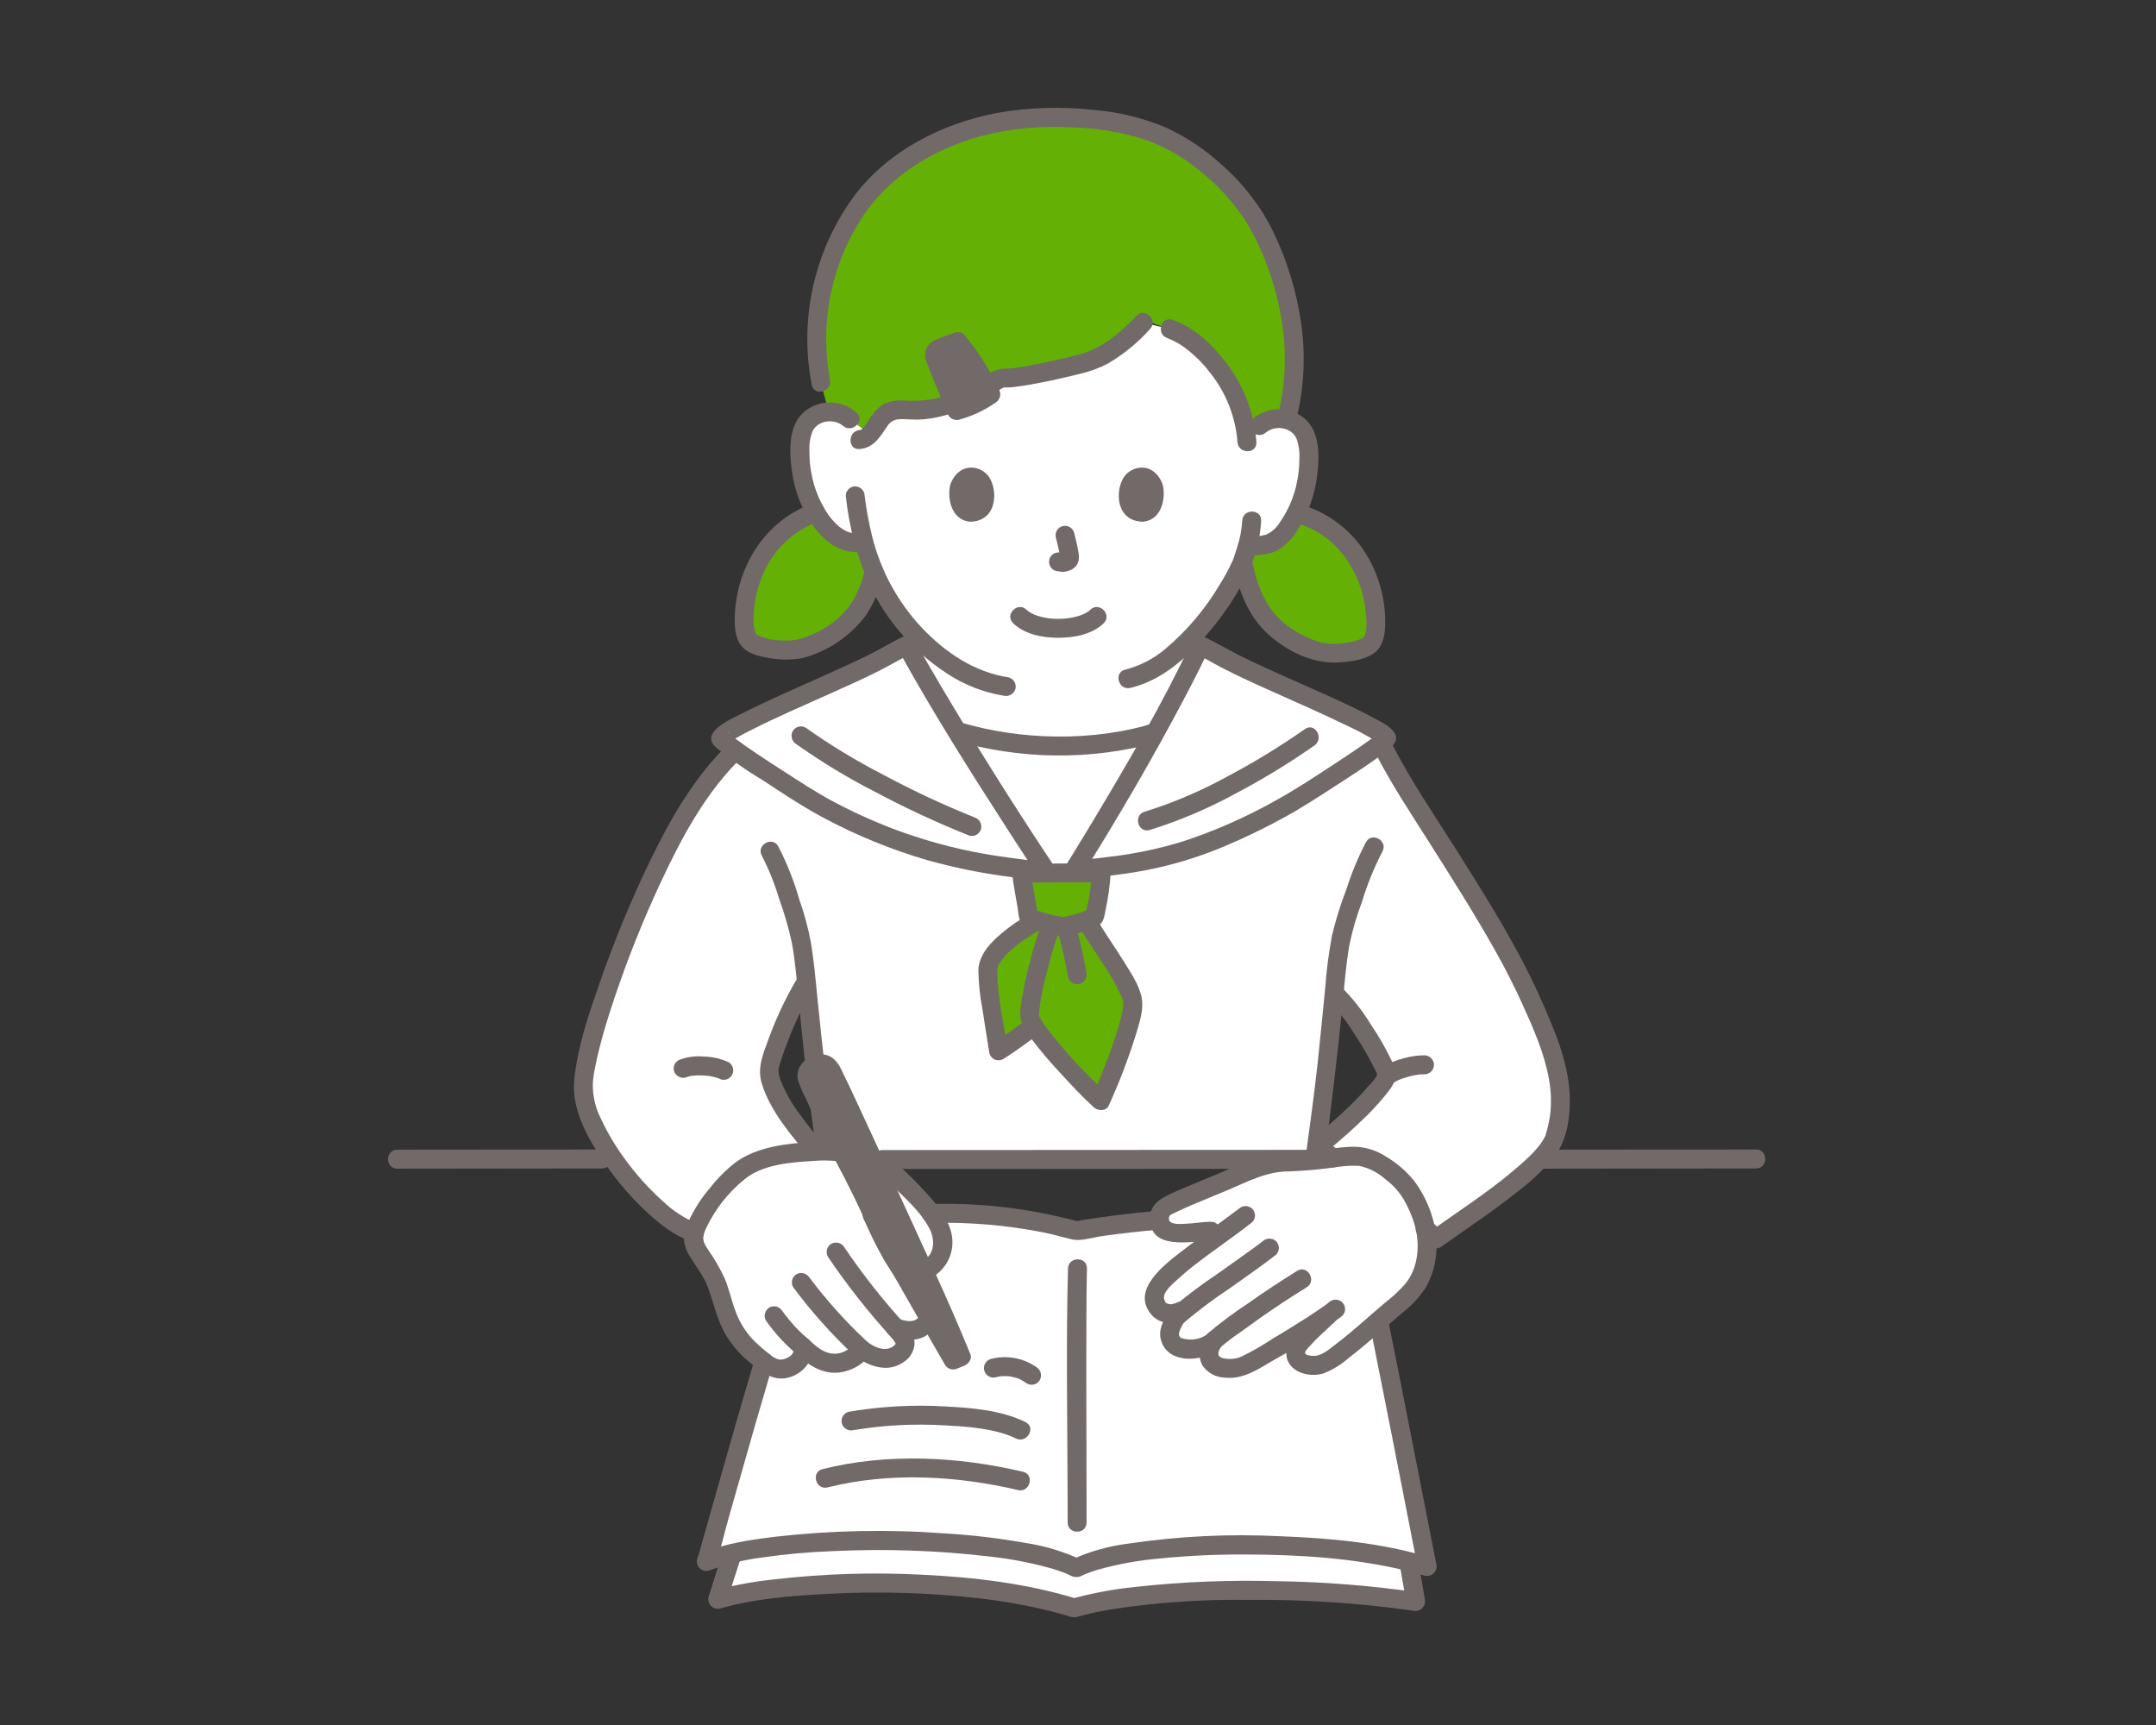 <svg width="100" height="80" viewBox="0 0 100 80" fill="none" xmlns="http://www.w3.org/2000/svg">
<rect x="0" y="0" width="100" height="80" fill="#333333" stroke="none"/>
<mask id="mask0_1621_25593" style="mask-type:alpha" maskUnits="userSpaceOnUse" x="0" y="0" width="100" height="80">
<rect width="100" height="80" fill="#D9D9D9"/>
</mask>
<g mask="url(#mask0_1621_25593)">
<path d="M31.283 38.678C32.346 36.736 33.696 34.803 35.623 33.62L44.396 33.917C47.383 34.798 50.557 34.825 53.558 33.994L64.159 34.68C65.427 37.173 69.268 42.543 70.869 46.083C71.884 48.328 72.852 50.418 72.107 52.767C71.679 54.115 67.621 56.727 66.597 57.461C65.524 56.287 62.648 54.395 61.136 53.158C62.114 52.361 63.323 51.333 64.221 50.129C64.273 50.057 64.305 49.972 64.314 49.883C64.323 49.793 64.307 49.703 64.269 49.622C63.795 48.578 62.673 46.786 61.916 46.095L61.88 46.061C61.726 47.605 61.554 49.52 61.31 51.294C61.184 52.211 61.075 53.085 60.981 53.767C60.803 53.767 60.696 53.767 60.696 53.767C56.503 53.767 42.525 53.776 38.527 53.776C38.527 53.776 38.462 53.776 38.35 53.776C38.256 53.093 38.147 52.215 38.021 51.294C37.748 49.308 37.565 47.144 37.397 45.522C37.32 45.654 37.276 45.728 37.276 45.728C36.613 46.876 36.086 48.099 35.708 49.37C35.367 50.446 37.425 52.84 38.024 53.55C36.865 53.434 35.697 53.654 34.66 54.185C34.045 54.481 32.231 56.682 32.222 57.167C30.253 56.545 27.095 52.591 27.053 50.494C27.016 48.606 29.184 42.586 31.164 38.896C31.203 38.824 31.243 38.751 31.283 38.678Z" fill="white"/>
<path d="M47.511 38.857C46.554 37.382 45.429 35.601 44.398 33.917C47.386 34.799 50.56 34.825 53.562 33.992C52.275 36.309 50.822 38.748 49.801 40.375L48.557 40.448C48.245 39.983 47.891 39.444 47.511 38.857Z" fill="white"/>
<path d="M35.705 62.218C34.358 66.68 32.868 72.139 32.76 72.419C33.153 72.263 33.557 72.139 33.97 72.048L33.946 72.109C33.784 72.598 33.475 73.576 33.289 74.172C36.319 73.299 44.462 72.908 49.825 74.57C53.287 73.543 60.894 73.543 65.662 74.275C65.601 73.881 65.457 73.094 65.379 72.639L65.349 72.421C65.646 72.493 65.929 72.57 66.196 72.652C65.82 70.769 63.27 57.591 62.958 56.613C60.706 56.302 54.923 56.193 49.914 57.078C48.401 56.649 46.846 56.391 45.277 56.306C43.131 56.191 39.776 56.387 37.63 56.621C37.25 57.281 36.502 59.575 35.705 62.218Z" fill="white"/>
<path d="M46.401 17.562C46.464 17.527 46.536 17.513 46.607 17.522C46.993 17.632 50.133 16.901 50.513 16.771C51.51 16.431 52.299 15.72 53.022 14.963L54.263 15.257C55.526 15.669 57.572 17.695 57.821 20.276L58.397 19.755C58.551 19.621 58.732 19.522 58.927 19.465C59.122 19.408 59.328 19.393 59.529 19.423C59.727 19.451 59.915 19.523 60.081 19.634C60.248 19.744 60.387 19.891 60.489 20.063C60.607 20.3 60.675 20.559 60.687 20.824C60.773 21.861 60.573 22.901 60.11 23.831C59.891 24.302 59.574 24.719 59.18 25.055C58.851 25.319 58.256 25.299 57.843 25.373C57.763 25.653 57.681 25.885 57.638 26.017C57.108 27.196 56.401 28.287 55.543 29.252L55.672 29.934C55.141 31.074 54.385 32.508 53.561 33.991C50.56 34.824 47.386 34.798 44.398 33.916C43.481 32.417 42.638 30.994 42.056 29.935C42.056 29.935 42.178 29.663 42.336 29.305C42.201 29.159 42.068 29.007 41.937 28.85C41.048 27.755 40.408 26.478 40.062 25.11L39.956 25.137C39.392 25.278 38.947 24.993 38.633 24.742C38.239 24.406 37.923 23.988 37.704 23.519C37.241 22.588 37.041 21.549 37.127 20.512C37.139 20.247 37.206 19.988 37.324 19.751C37.426 19.579 37.566 19.432 37.732 19.322C37.898 19.211 38.087 19.139 38.285 19.111C38.486 19.081 38.691 19.096 38.886 19.153C39.081 19.21 39.262 19.309 39.416 19.442L40.429 20.056C40.682 19.739 40.871 19.286 41.239 19.103C41.522 19.003 41.825 18.975 42.122 19.023C44.28 19.129 45.794 17.822 46.401 17.562Z" fill="white"/>
<path d="M38.333 37.5C37.269 36.93 33.325 34.362 33.418 34.227C33.747 33.745 37.184 32.299 39.583 31.199C40.9 30.596 41.824 30.043 42.057 29.935C43.552 32.66 46.77 37.776 48.558 40.448C46.459 40.144 42.973 39.986 38.333 37.5Z" fill="white"/>
<path d="M59.397 37.5C60.455 36.921 64.404 34.362 64.312 34.227C63.983 33.745 60.546 32.299 58.146 31.199C56.83 30.596 55.905 30.043 55.672 29.935C54.311 32.855 51.475 37.706 49.801 40.375C52.607 40.02 54.851 39.986 59.397 37.5Z" fill="white"/>
<path d="M37.634 53.405C39.121 53.324 40.539 53.48 41.682 54.648C42.356 55.337 43.638 56.435 43.733 57.533C43.77 57.969 43.487 58.645 43.007 58.855L41.684 61.746C42.022 62.12 42.054 62.395 41.86 62.623C41.743 62.764 41.59 62.872 41.417 62.934C41.245 62.997 41.059 63.012 40.878 62.979C40.513 62.934 40.17 62.776 39.899 62.526C40.011 62.817 39.205 63.162 38.999 63.196C38.237 63.323 37.732 62.952 37.224 62.456C37.39 63.147 36.343 63.848 35.618 63.297C34.876 62.732 34.346 62.283 33.948 61.515C33.562 60.77 33.426 59.975 33.2 59.431C32.846 58.517 32.038 57.88 32.173 57.313C32.395 56.26 33.534 54.994 34.176 54.418C35.004 53.675 36.569 53.462 37.635 53.404" fill="white"/>
<path d="M40.334 56.752C40.779 57.566 41.921 58.928 42.366 59.742C42.491 59.97 42.884 60.639 42.903 60.898C42.923 61.184 42.461 61.903 41.562 61.595C41.918 61.998 42.086 62.363 41.862 62.622C41.745 62.764 41.592 62.871 41.42 62.934C41.247 62.997 41.061 63.012 40.881 62.978C40.515 62.934 40.173 62.776 39.901 62.526C39.932 62.883 39.382 63.069 39.177 63.103C38.415 63.23 37.8 62.907 37.228 62.456C36.799 63.255 36.346 63.848 35.622 63.296C34.88 62.731 34.349 62.282 33.951 61.515" fill="white"/>
<path d="M63.439 61.689C63.624 61.529 63.803 61.372 63.966 61.224C64.807 60.463 65.736 59.939 66.037 58.829C66.281 58.009 66.241 57.13 65.924 56.336C65.751 55.857 65.358 55.078 65.022 54.772C64.578 54.367 63.908 53.804 63.251 53.663C62.532 53.489 60.748 53.932 59.967 53.892C58.848 53.833 58.061 54.23 57.01 54.69C56.033 55.117 55.059 55.464 54.084 55.953C54.001 56.007 53.931 56.078 53.879 56.162C53.827 56.246 53.794 56.341 53.783 56.439C53.773 56.537 53.784 56.637 53.816 56.73C53.848 56.824 53.901 56.909 53.97 56.98C54.433 57.395 55.482 57.102 56.164 57.102L56.696 57.166C55.84 57.792 54.777 58.574 54.441 58.91C54.011 59.344 53.504 59.721 53.548 60.181C53.631 61.061 54.441 60.98 54.75 60.817L54.778 60.803L54.588 61.044C54.197 61.544 54.1 62.153 54.547 62.419C54.827 62.539 55.133 62.583 55.435 62.549C55.737 62.514 56.025 62.401 56.271 62.221C55.967 62.63 56.006 63.109 56.362 63.314C56.744 63.487 57.177 63.51 57.575 63.38C58.008 63.201 58.422 62.98 58.812 62.72C59.196 62.503 60.845 61.517 61.669 60.924L61.577 61.012C61.13 61.435 60.446 62.029 60.194 62.429C60.141 62.503 60.107 62.59 60.097 62.681C60.087 62.771 60.101 62.863 60.137 62.947C60.173 63.031 60.23 63.104 60.303 63.159C60.376 63.214 60.462 63.249 60.552 63.26C60.853 63.358 61.179 63.333 61.462 63.191C61.87 62.99 62.708 62.321 63.439 61.689Z" fill="white"/>
<path d="M34.859 26.776C35.099 26.083 35.491 25.453 36.006 24.931C36.521 24.41 37.146 24.012 37.836 23.765C38.038 24.138 38.309 24.47 38.634 24.742C38.968 25.009 39.447 25.314 40.061 25.106C40.19 25.591 40.352 26.068 40.545 26.532C40.502 26.689 40.456 26.849 40.412 27.009C39.976 28.593 38.718 29.585 37.231 30.065C36.726 30.228 35.373 30.157 34.824 29.772C34.293 29.398 34.569 27.696 34.782 27.009C34.806 26.931 34.831 26.853 34.859 26.776Z" fill="#65B005"/>
<path d="M60.123 23.8C60.934 24.015 61.675 24.437 62.276 25.024C62.876 25.612 63.314 26.345 63.548 27.152C63.761 27.838 64.038 29.541 63.505 29.915C62.956 30.3 61.604 30.37 61.1 30.208C59.612 29.728 58.355 28.736 57.916 27.152C57.804 26.779 57.71 26.4 57.637 26.017C57.681 25.884 57.762 25.653 57.842 25.372C58.254 25.299 58.849 25.318 59.178 25.055C59.573 24.718 59.89 24.301 60.108 23.831" fill="#65B005"/>
<path d="M45.136 5.96C43.253 6.524 41.755 7.465 40.869 8.326C38.453 10.673 37.424 14.467 38.074 17.73C38.074 17.73 38.249 18.487 38.455 19.086C38.631 19.075 38.807 19.101 38.972 19.162C39.138 19.223 39.288 19.319 39.414 19.442L40.352 20.144C40.646 19.83 40.835 19.302 41.237 19.103C41.52 19.003 41.824 18.975 42.121 19.023C44.593 19.144 46.22 17.411 46.606 17.521C46.991 17.632 50.132 16.901 50.511 16.771C51.511 16.429 52.301 15.715 53.026 14.956L53.1 14.878L54.261 15.257C55.525 15.668 57.57 17.695 57.819 20.276C58.11 20.012 58.395 19.754 58.395 19.754C58.549 19.621 58.73 19.522 58.925 19.465C59.121 19.407 59.326 19.393 59.527 19.422C59.577 19.43 59.627 19.44 59.675 19.454C59.955 18.365 60.076 17.242 60.035 16.119C59.842 13.36 58.749 10.269 57 8.556C54.731 6.335 52.865 5.447 48.618 5.447C47.439 5.448 46.266 5.621 45.136 5.96Z" fill="#65B005"/>
<path d="M48.318 42.601C47.81 42.817 45.933 43.943 45.824 44.878C45.757 45.461 46.14 47.621 46.315 48.734C47.416 48.028 48.445 47.215 49.386 46.305" fill="#65B005"/>
<path d="M48.698 43.092C48.437 43.667 47.639 46.652 47.761 47.207C47.903 47.854 50.391 50.456 51.047 51.048C51.31 50.455 52.748 47.087 52.51 46.306C52.241 45.426 50.819 43.424 50.491 42.856" fill="#65B005"/>
<path d="M47.381 40.495C47.442 41.052 47.636 42.004 47.713 42.549C48.231 42.756 48.772 42.898 49.325 42.972C49.822 42.901 50.305 42.75 50.754 42.525C50.917 41.858 51.024 41.18 51.075 40.495C50.956 40.465 47.678 40.495 47.381 40.495Z" fill="#65B005"/>
<path d="M47.631 47.261C47.138 47.652 46.624 48.017 46.092 48.353L46.736 48.617C46.556 47.466 46.281 46.29 46.256 45.122C46.243 45.042 46.246 44.961 46.265 44.883C46.284 44.804 46.318 44.73 46.366 44.665C46.518 44.429 46.706 44.218 46.923 44.039C47.355 43.663 47.83 43.341 48.339 43.08C48.84 42.818 48.397 42.058 47.897 42.32C47.311 42.625 46.767 43.002 46.275 43.442C45.822 43.85 45.399 44.361 45.379 44.998C45.389 45.603 45.452 46.207 45.567 46.801C45.668 47.485 45.784 48.168 45.891 48.851C45.91 48.916 45.942 48.976 45.987 49.026C46.032 49.076 46.087 49.115 46.15 49.14C46.212 49.166 46.279 49.176 46.346 49.172C46.413 49.167 46.478 49.148 46.536 49.114C47.13 48.735 47.703 48.325 48.253 47.884C48.334 47.801 48.38 47.689 48.38 47.573C48.38 47.456 48.334 47.344 48.253 47.262C48.169 47.182 48.058 47.137 47.943 47.137C47.827 47.137 47.716 47.182 47.632 47.262L47.631 47.261Z" fill="#726A69"/>
<path d="M48.32 42.869C48.088 43.441 47.903 44.032 47.766 44.634C47.566 45.343 47.419 46.067 47.327 46.798C47.274 47.315 47.466 47.678 47.766 48.086C48.223 48.691 48.713 49.271 49.234 49.822C49.718 50.349 50.209 50.878 50.739 51.359C50.927 51.53 51.307 51.543 51.428 51.27C51.926 50.176 52.354 49.052 52.709 47.904C52.861 47.396 53.06 46.786 52.951 46.251C52.821 45.628 52.384 45.013 52.056 44.482C51.671 43.86 51.242 43.264 50.873 42.632C50.588 42.144 49.828 42.587 50.115 43.077C50.412 43.585 50.755 44.068 51.071 44.565C51.452 45.11 51.779 45.69 52.048 46.298C52.066 46.347 52.079 46.397 52.096 46.445C52.12 46.51 52.098 46.354 52.099 46.456C52.101 46.561 52.096 46.666 52.084 46.77C52.094 46.686 52.067 46.861 52.064 46.876C52.053 46.933 52.041 46.99 52.029 47.046C51.995 47.199 51.956 47.349 51.913 47.499C51.732 48.146 51.5 48.778 51.257 49.403C51.053 49.931 50.881 50.351 50.671 50.825L51.36 50.736C50.398 49.852 49.507 48.893 48.696 47.867C48.54 47.678 48.398 47.477 48.27 47.267C48.245 47.223 48.222 47.179 48.199 47.135C48.156 47.054 48.192 47.192 48.194 47.119C48.196 46.999 48.187 47.179 48.19 47.111C48.193 47.059 48.19 47.006 48.192 46.953C48.255 46.342 48.372 45.737 48.542 45.147C48.637 44.763 48.74 44.381 48.853 44.002C48.899 43.848 48.946 43.694 48.998 43.541C49.016 43.487 49.035 43.433 49.054 43.38C49.063 43.354 49.073 43.329 49.082 43.304C49.112 43.221 49.045 43.387 49.078 43.312C49.134 43.211 49.148 43.092 49.119 42.98C49.09 42.868 49.019 42.772 48.921 42.71C48.82 42.652 48.701 42.636 48.588 42.666C48.476 42.696 48.38 42.768 48.321 42.868L48.32 42.869Z" fill="#726A69"/>
<path d="M49.036 43.089C49.234 43.823 49.416 44.573 49.541 45.324C49.572 45.436 49.647 45.532 49.748 45.59C49.849 45.647 49.969 45.662 50.081 45.632C50.192 45.598 50.285 45.523 50.342 45.423C50.399 45.322 50.416 45.203 50.388 45.091C50.263 44.34 50.081 43.59 49.884 42.855C49.853 42.743 49.778 42.647 49.677 42.59C49.576 42.532 49.456 42.517 49.344 42.548C49.231 42.579 49.136 42.654 49.079 42.755C49.021 42.857 49.006 42.977 49.037 43.09L49.036 43.089Z" fill="#726A69"/>
<path d="M46.943 40.495C47.005 41.038 47.109 41.575 47.202 42.113C47.253 42.41 47.236 42.804 47.545 42.951C47.822 43.074 48.111 43.17 48.407 43.238C48.74 43.354 49.091 43.407 49.443 43.395C49.731 43.351 50.015 43.283 50.292 43.192C50.522 43.123 50.745 43.029 50.957 42.914C51.204 42.769 51.231 42.445 51.282 42.188C51.402 41.63 51.48 41.065 51.515 40.495C51.514 40.399 51.483 40.306 51.424 40.229C51.366 40.153 51.285 40.097 51.193 40.071C51.032 40.046 50.87 40.037 50.707 40.044C50.434 40.041 50.161 40.041 49.888 40.042C49.246 40.042 48.603 40.047 47.961 40.052C47.768 40.053 47.575 40.055 47.382 40.055C46.818 40.055 46.816 40.935 47.382 40.935C48.447 40.935 49.511 40.916 50.576 40.923C50.686 40.923 50.798 40.924 50.909 40.927C50.943 40.927 50.977 40.929 51.011 40.93C51.109 40.931 51.005 40.93 50.959 40.919L50.637 40.495C50.607 41.142 50.505 41.784 50.333 42.408L50.534 42.145C50.368 42.233 50.193 42.305 50.012 42.359C49.749 42.44 49.481 42.503 49.21 42.548H49.442C48.889 42.475 48.347 42.333 47.83 42.125L48.137 42.433C48.089 42.1 48.027 41.77 47.97 41.438C47.94 41.263 47.909 41.087 47.881 40.91C47.852 40.734 47.837 40.631 47.821 40.495C47.818 40.38 47.77 40.27 47.689 40.188C47.607 40.106 47.497 40.059 47.382 40.055C47.266 40.056 47.155 40.102 47.073 40.185C46.991 40.267 46.944 40.378 46.943 40.495Z" fill="#726A69"/>
<path d="M38.175 53.049C37.807 52.611 37.448 52.167 37.117 51.7C36.732 51.207 36.422 50.659 36.197 50.075C36.169 49.989 36.121 49.806 36.117 49.772C36.112 49.725 36.109 49.677 36.109 49.629C36.109 49.599 36.111 49.568 36.114 49.538C36.108 49.582 36.11 49.579 36.12 49.527C36.238 49.108 36.379 48.695 36.542 48.291C36.846 47.481 37.218 46.697 37.656 45.95C37.941 45.46 37.183 45.017 36.898 45.506C36.41 46.348 35.996 47.231 35.663 48.146C35.404 48.847 35.105 49.507 35.334 50.254C35.728 51.54 36.704 52.66 37.554 53.671C37.918 54.105 38.536 53.479 38.175 53.049Z" fill="#726A69"/>
<path d="M32.34 56.743C31.765 56.513 31.239 56.175 30.79 55.749C30.182 55.209 29.629 54.609 29.139 53.96C28.645 53.32 28.222 52.628 27.878 51.895C27.623 51.398 27.492 50.846 27.496 50.287C27.507 50.045 27.538 49.805 27.589 49.569C27.647 49.253 27.719 48.94 27.798 48.628C27.999 47.833 28.242 47.048 28.505 46.27C29.112 44.465 29.819 42.696 30.623 40.969C31.605 38.861 32.732 36.736 34.422 35.109C34.831 34.716 34.209 34.094 33.802 34.486C32.21 36.019 31.093 37.975 30.138 39.95C29.26 41.773 28.487 43.644 27.823 45.556C27.316 47.009 26.79 48.53 26.635 50.071C26.493 51.498 27.316 52.9 28.104 54.023C28.668 54.837 29.32 55.587 30.046 56.259C30.648 56.809 31.325 57.335 32.107 57.591C32.646 57.767 32.875 56.917 32.341 56.742L32.34 56.743Z" fill="#726A69"/>
<path d="M63.783 34.903C64.521 36.349 65.431 37.71 66.298 39.081C67.355 40.751 68.418 42.421 69.385 44.147C69.832 44.945 70.246 45.758 70.622 46.592C71.127 47.711 71.634 48.851 71.848 50.068C71.949 50.625 71.963 51.194 71.892 51.756C71.844 52.058 71.775 52.357 71.686 52.65C71.658 52.75 71.696 52.644 71.666 52.703C71.634 52.767 71.6 52.828 71.562 52.889C71.251 53.386 70.699 53.864 70.212 54.277C69 55.302 67.667 56.158 66.378 57.079L66.91 57.148C66.754 56.98 66.59 56.824 66.421 56.67C66.002 56.292 65.38 56.913 65.8 57.293C65.969 57.447 66.134 57.603 66.289 57.77C66.358 57.839 66.448 57.882 66.544 57.895C66.64 57.907 66.737 57.888 66.821 57.839C68.009 56.99 69.228 56.191 70.371 55.278C70.977 54.822 71.532 54.303 72.029 53.729C72.614 53.009 72.79 52.11 72.811 51.191C72.838 49.941 72.468 48.725 72.001 47.579C71.593 46.577 71.146 45.585 70.644 44.626C69.707 42.838 68.628 41.126 67.552 39.42C66.523 37.789 65.419 36.178 64.541 34.458C64.283 33.954 63.526 34.398 63.783 34.902L63.783 34.903Z" fill="#726A69"/>
<path d="M61.605 46.407C62.051 46.849 62.444 47.344 62.774 47.879C63.147 48.436 63.484 49.017 63.783 49.617C63.828 49.709 63.893 49.793 63.855 49.892C63.755 50.059 63.633 50.211 63.491 50.344C63.221 50.661 62.934 50.963 62.638 51.255C62.063 51.819 61.449 52.339 60.826 52.847C60.785 52.888 60.753 52.937 60.731 52.99C60.709 53.044 60.697 53.101 60.697 53.159C60.697 53.216 60.709 53.274 60.731 53.327C60.753 53.38 60.785 53.429 60.826 53.47C61.083 53.678 61.344 53.882 61.608 54.082C61.709 54.14 61.828 54.156 61.94 54.127C62.053 54.097 62.149 54.024 62.208 53.924C62.264 53.823 62.279 53.703 62.25 53.591C62.22 53.479 62.149 53.383 62.051 53.322C61.847 53.167 61.646 53.009 61.446 52.847V53.47C62.15 52.908 62.822 52.309 63.461 51.675C63.777 51.356 64.076 51.02 64.356 50.669C64.673 50.269 64.87 49.901 64.648 49.399C64.343 48.739 63.985 48.105 63.577 47.503C63.197 46.878 62.743 46.301 62.225 45.784C61.812 45.399 61.189 46.02 61.605 46.406L61.605 46.407Z" fill="#726A69"/>
<path d="M43.191 56.716C44.941 56.67 46.691 56.818 48.409 57.158C48.843 57.249 49.268 57.367 49.698 57.474C50.117 57.578 50.638 57.397 51.063 57.334C51.965 57.202 52.872 57.103 53.78 57.027C54.339 56.98 54.344 56.099 53.78 56.147C52.446 56.26 51.115 56.423 49.795 56.653H50.029C47.801 56.049 45.498 55.774 43.191 55.836C42.627 55.843 42.626 56.724 43.191 56.716V56.716Z" fill="#726A69"/>
<path d="M40.395 55.958H40.39L40.507 55.942C40.496 55.943 40.485 55.944 40.474 55.943C40.415 55.941 40.357 55.954 40.305 55.981C40.227 56.016 40.16 56.072 40.112 56.143C40.064 56.214 40.037 56.298 40.035 56.383L40.051 56.5C40.071 56.574 40.11 56.641 40.164 56.695L40.252 56.763C40.319 56.803 40.395 56.824 40.473 56.823H40.492H40.501H40.506L40.623 56.808H40.624H40.627C40.735 56.773 40.828 56.702 40.89 56.606C40.945 56.501 40.96 56.381 40.934 56.267L40.89 56.161C40.852 56.096 40.798 56.042 40.733 56.004L40.628 55.959C40.551 55.938 40.471 55.938 40.395 55.959V55.958Z" fill="#726A69"/>
<path d="M63.522 61.36C64.192 64.691 64.843 68.025 65.496 71.36C65.588 71.829 65.68 72.299 65.773 72.768L66.313 72.227C64.085 71.547 61.698 71.335 59.381 71.246C57.023 71.126 54.66 71.241 52.325 71.589C51.418 71.701 50.534 71.952 49.703 72.333H50.146C49.319 71.95 48.443 71.687 47.542 71.552C46.317 71.335 45.081 71.189 43.84 71.115C41.197 70.918 38.541 70.972 35.908 71.274C34.811 71.41 33.674 71.573 32.643 71.994L33.183 72.535C33.429 71.873 33.581 71.163 33.772 70.485C34.184 69.029 34.598 67.574 35.015 66.119C35.29 65.166 35.569 64.214 35.851 63.263C36.012 62.719 35.166 62.487 35.004 63.029C34.166 65.85 33.375 68.685 32.569 71.516C32.495 71.776 32.432 72.046 32.337 72.301C32.317 72.376 32.317 72.455 32.337 72.53C32.357 72.605 32.397 72.673 32.451 72.728C32.506 72.782 32.574 72.822 32.649 72.842C32.724 72.862 32.802 72.862 32.877 72.842C33.677 72.542 34.509 72.337 35.357 72.231C36.459 72.072 37.569 71.973 38.682 71.934C41.112 71.819 43.547 71.906 45.962 72.194C46.911 72.299 47.849 72.482 48.768 72.74C48.947 72.793 49.123 72.85 49.298 72.916C49.431 72.966 49.561 73.022 49.688 73.086C49.77 73.125 49.861 73.143 49.952 73.139C50.042 73.135 50.131 73.109 50.209 73.062L50.308 73.015C50.33 73.005 50.355 72.995 50.377 72.985C50.337 73.002 50.344 72.999 50.381 72.985C50.554 72.916 50.729 72.856 50.907 72.802C51.868 72.532 52.853 72.355 53.847 72.272C55.128 72.147 56.414 72.087 57.7 72.093C60.239 72.096 62.836 72.253 65.308 72.863C65.567 72.927 65.824 72.998 66.08 73.076C66.154 73.095 66.233 73.094 66.307 73.074C66.381 73.053 66.449 73.014 66.504 72.959C66.558 72.905 66.597 72.837 66.618 72.762C66.638 72.688 66.639 72.609 66.62 72.535C66.062 69.733 65.522 66.928 64.967 64.125C64.769 63.126 64.569 62.126 64.368 61.127C64.257 60.572 63.411 60.806 63.522 61.36L63.522 61.36Z" fill="#726A69"/>
<path d="M49.536 58.829C49.444 62.251 49.506 65.681 49.516 69.104C49.517 69.606 49.52 70.108 49.52 70.61C49.52 71.176 50.398 71.177 50.398 70.61C50.398 67.409 50.376 64.209 50.39 61.007C50.394 60.281 50.395 59.555 50.414 58.829C50.429 58.262 49.552 58.263 49.536 58.829V58.829Z" fill="#726A69"/>
<path d="M38.552 37.121C37.792 36.711 37.066 36.232 36.342 35.765C35.561 35.261 34.777 34.756 34.032 34.201L33.947 34.137C33.922 34.118 34.005 34.184 33.937 34.129C33.894 34.094 33.85 34.056 33.807 34.019C33.795 34.007 33.782 33.995 33.769 33.983C33.717 33.95 33.795 33.964 33.774 33.995C33.801 33.955 33.809 34.056 33.798 34.024C33.806 34.048 33.732 34.508 33.756 34.501C33.78 34.493 33.793 34.453 33.816 34.443C33.874 34.419 33.745 34.49 33.833 34.429C33.863 34.408 33.892 34.388 33.921 34.368C33.998 34.316 34.078 34.269 34.157 34.222C34.365 34.101 34.578 33.989 34.791 33.881C35.992 33.271 37.23 32.737 38.458 32.187C39.242 31.835 40.028 31.489 40.794 31.101C41.292 30.849 41.773 30.555 42.276 30.315L41.676 30.157C43.26 33.04 45.033 35.827 46.814 38.591C47.263 39.288 47.718 39.981 48.177 40.671L48.674 40.025C47.656 39.878 46.653 39.776 45.642 39.596C44.199 39.341 42.782 38.951 41.411 38.432C40.431 38.056 39.477 37.618 38.552 37.121C38.054 36.855 37.609 37.614 38.109 37.88C39.681 38.728 41.338 39.407 43.052 39.904C44.314 40.253 45.599 40.511 46.898 40.674C47.419 40.744 47.991 40.81 48.44 40.875C48.78 40.923 49.172 40.583 48.935 40.228C47.096 37.476 45.333 34.673 43.645 31.819C43.232 31.122 42.825 30.422 42.435 29.712C42.374 29.613 42.278 29.542 42.166 29.512C42.054 29.483 41.935 29.498 41.834 29.554C41.384 29.769 40.954 30.032 40.51 30.26C39.781 30.634 39.033 30.97 38.286 31.305C36.969 31.897 35.637 32.466 34.349 33.121C33.867 33.365 32.442 33.976 33.208 34.66C33.892 35.22 34.615 35.728 35.373 36.181C36.267 36.768 37.166 37.37 38.108 37.878C38.606 38.148 39.05 37.389 38.552 37.121Z" fill="#726A69"/>
<path d="M59.618 37.88C60.43 37.434 61.208 36.921 61.985 36.418C62.794 35.894 63.617 35.374 64.376 34.778C64.619 34.587 64.886 34.324 64.681 33.99C64.487 33.676 64.056 33.481 63.745 33.312C62.529 32.655 61.246 32.114 59.985 31.549C59.167 31.183 58.344 30.823 57.542 30.424C56.987 30.148 56.453 29.822 55.894 29.555C55.793 29.498 55.674 29.482 55.562 29.512C55.45 29.541 55.354 29.613 55.294 29.713C53.942 32.604 52.312 35.377 50.672 38.111C50.262 38.795 49.845 39.476 49.422 40.153C49.259 40.412 49.466 40.857 49.801 40.815C50.899 40.677 52.003 40.573 53.092 40.37C54.377 40.124 55.632 39.743 56.836 39.231C57.786 38.828 58.715 38.377 59.619 37.88C60.116 37.609 59.673 36.849 59.176 37.12C57.795 37.899 56.341 38.539 54.835 39.032C53.774 39.355 52.688 39.585 51.589 39.719C50.993 39.796 50.397 39.86 49.801 39.935L50.18 40.597C51.87 37.902 53.478 35.144 54.963 32.329C55.341 31.613 55.709 30.891 56.052 30.157L55.452 30.315C55.864 30.511 56.257 30.751 56.663 30.962C57.354 31.32 58.061 31.644 58.771 31.963C60.034 32.531 61.307 33.082 62.552 33.689C62.979 33.886 63.393 34.109 63.791 34.357C63.827 34.38 63.861 34.405 63.896 34.429C63.967 34.478 63.889 34.427 63.903 34.434C63.916 34.441 63.944 34.484 63.958 34.485C63.966 34.485 63.972 34.507 63.98 34.508C63.975 34.508 63.936 34.002 63.927 34.031C63.953 33.949 64.004 33.951 63.929 34.013C63.887 34.048 63.845 34.084 63.803 34.119C63.742 34.169 63.864 34.073 63.795 34.125C63.767 34.146 63.739 34.167 63.712 34.188C63.642 34.24 63.573 34.29 63.502 34.34C63.331 34.463 63.159 34.582 62.985 34.702C62.569 34.986 62.15 35.265 61.727 35.539C60.891 36.084 60.052 36.639 59.177 37.12C58.679 37.392 59.123 38.152 59.618 37.88Z" fill="#726A69"/>
<path d="M53.322 38.494C54.719 38.059 56.069 37.484 57.351 36.78C58.602 36.12 59.81 35.383 60.968 34.571C61.427 34.248 60.989 33.485 60.525 33.812C59.392 34.606 58.212 35.329 56.99 35.977C55.749 36.664 54.443 37.223 53.09 37.645C52.549 37.804 52.779 38.653 53.323 38.493L53.322 38.494Z" fill="#726A69"/>
<path d="M45.196 37.906C43.754 37.328 42.346 36.669 40.976 35.934C39.724 35.292 38.519 34.56 37.37 33.747C37.269 33.688 37.15 33.672 37.037 33.702C36.925 33.731 36.829 33.804 36.769 33.904C36.713 34.006 36.698 34.125 36.728 34.237C36.757 34.349 36.828 34.446 36.927 34.506C38.1 35.337 39.332 36.083 40.613 36.736C42.025 37.488 43.477 38.162 44.963 38.755C45.075 38.785 45.195 38.77 45.296 38.712C45.397 38.654 45.471 38.559 45.503 38.447C45.531 38.334 45.515 38.215 45.457 38.114C45.4 38.014 45.306 37.939 45.196 37.906L45.196 37.906Z" fill="#726A69"/>
<path d="M63.358 39.053C62.997 39.745 62.696 40.467 62.459 41.211C62.185 41.92 61.958 42.646 61.78 43.385C61.627 44.208 61.521 45.038 61.461 45.873C61.344 47.033 61.237 48.194 61.11 49.353C60.954 50.764 60.76 52.171 60.569 53.577C60.542 53.689 60.559 53.808 60.616 53.908C60.673 54.009 60.766 54.084 60.876 54.118C60.989 54.148 61.108 54.133 61.209 54.075C61.31 54.017 61.385 53.922 61.416 53.81C61.745 51.378 62.037 48.946 62.276 46.503C62.362 45.624 62.431 44.738 62.58 43.867C62.719 43.179 62.915 42.503 63.164 41.846C63.409 41.035 63.728 40.248 64.117 39.496C64.398 39.004 63.64 38.56 63.359 39.052L63.358 39.053Z" fill="#726A69"/>
<path d="M35.339 39.693C35.666 40.328 35.934 40.993 36.137 41.679C36.381 42.349 36.579 43.034 36.729 43.731C36.873 44.491 36.935 45.269 37.011 46.038C37.121 47.143 37.224 48.249 37.345 49.353C37.492 50.685 37.678 52.011 37.854 53.339C37.858 53.455 37.905 53.565 37.986 53.646C38.068 53.728 38.178 53.776 38.293 53.779C38.506 53.779 38.763 53.576 38.732 53.339C38.421 50.992 38.149 48.642 37.914 46.29C37.829 45.429 37.751 44.563 37.612 43.709C37.485 43.032 37.305 42.367 37.074 41.718C36.83 40.865 36.503 40.037 36.096 39.248C35.816 38.757 35.058 39.2 35.339 39.693V39.693Z" fill="#726A69"/>
<path d="M60.145 19.382C60.492 17.936 60.56 16.437 60.347 14.966C60.138 13.521 59.712 12.117 59.081 10.801C58.514 9.627 57.72 8.578 56.747 7.714C55.962 6.979 55.066 6.373 54.092 5.921C53.022 5.47 51.887 5.192 50.73 5.099C49.225 4.929 47.703 4.978 46.212 5.243C43.702 5.729 41.247 6.968 39.668 9.023C38.736 10.271 38.075 11.701 37.727 13.221C37.38 14.74 37.353 16.316 37.65 17.847C37.758 18.402 38.604 18.167 38.496 17.613C38.019 15.056 38.522 12.413 39.904 10.211C41.176 8.203 43.219 6.949 45.477 6.319C46.863 5.958 48.298 5.82 49.727 5.91C50.874 5.935 52.012 6.124 53.106 6.473C54.001 6.788 54.834 7.257 55.567 7.859C56.464 8.549 57.233 9.392 57.839 10.349C58.605 11.659 59.132 13.095 59.396 14.59C59.687 16.099 59.654 17.653 59.299 19.149C59.17 19.699 60.016 19.935 60.145 19.383L60.145 19.382Z" fill="#726A69"/>
<path d="M71.619 54.199C74.378 54.199 77.137 54.196 79.896 54.19C80.415 54.19 80.933 54.189 81.452 54.188C82.016 54.188 82.018 53.309 81.452 53.309C78.947 53.309 76.442 53.312 73.937 53.318C73.164 53.318 72.392 53.318 71.619 53.319C71.055 53.319 71.053 54.199 71.619 54.199Z" fill="#726A69"/>
<path d="M18.424 54.199C21.088 54.199 23.752 54.196 26.417 54.19C26.922 54.19 27.427 54.189 27.932 54.188C28.497 54.188 28.497 53.309 27.932 53.309C25.522 53.309 23.111 53.312 20.701 53.318C19.942 53.318 19.183 53.318 18.424 53.319C17.859 53.319 17.858 54.199 18.424 54.199Z" fill="#726A69"/>
<path d="M40.935 54.215C43.36 54.215 45.785 54.214 48.209 54.212C51.14 54.211 54.071 54.209 57.003 54.207C58.235 54.207 59.467 54.207 60.699 54.206C61.264 54.206 61.265 53.326 60.699 53.326C58.228 53.326 55.757 53.327 53.286 53.329C50.368 53.331 47.449 53.333 44.531 53.334C43.333 53.334 42.134 53.334 40.936 53.335C40.371 53.335 40.37 54.215 40.935 54.215Z" fill="#726A69"/>
<path d="M31.907 49.929C31.759 49.995 31.859 49.949 31.898 49.936C31.929 49.927 31.96 49.918 31.991 49.911C32.028 49.902 32.066 49.896 32.104 49.889C32.137 49.883 32.198 49.885 32.064 49.894C32.083 49.892 32.102 49.889 32.121 49.888C32.29 49.871 32.459 49.868 32.628 49.878C32.713 49.883 32.797 49.891 32.882 49.9C32.96 49.908 32.797 49.887 32.852 49.896C32.872 49.899 32.892 49.902 32.912 49.905C32.952 49.912 32.991 49.919 33.03 49.927C33.106 49.943 33.181 49.961 33.255 49.984C33.286 49.994 33.318 50.006 33.349 50.017C33.418 50.042 33.315 49.998 33.303 49.997C33.319 50.002 33.335 50.01 33.349 50.019C33.399 50.048 33.454 50.067 33.511 50.075C33.568 50.083 33.626 50.08 33.682 50.065C33.738 50.05 33.79 50.025 33.836 49.99C33.882 49.955 33.92 49.911 33.95 49.861C33.979 49.811 33.998 49.756 34.005 49.699C34.013 49.642 34.01 49.584 33.995 49.528C33.98 49.472 33.955 49.419 33.92 49.373C33.885 49.327 33.842 49.289 33.792 49.259C33.427 49.093 33.031 49.004 32.629 48.999C32.233 48.962 31.834 49.021 31.465 49.17C31.365 49.229 31.292 49.325 31.262 49.438C31.233 49.551 31.249 49.671 31.307 49.772C31.369 49.87 31.465 49.941 31.576 49.97C31.688 50 31.807 49.985 31.908 49.93L31.907 49.929Z" fill="#726A69"/>
<path d="M64.6 50.239C64.657 50.201 64.715 50.166 64.775 50.135C64.805 50.119 64.836 50.103 64.867 50.089C64.885 50.081 64.903 50.073 64.921 50.065C64.971 50.042 64.831 50.101 64.883 50.081C65.03 50.022 65.181 49.972 65.334 49.93C65.48 49.891 65.628 49.862 65.778 49.837C65.839 49.827 65.739 49.841 65.729 49.843C65.747 49.839 65.766 49.839 65.785 49.837C65.817 49.833 65.849 49.83 65.881 49.828C65.945 49.823 66.009 49.821 66.073 49.822C66.189 49.821 66.3 49.774 66.382 49.692C66.465 49.61 66.511 49.498 66.512 49.382C66.51 49.266 66.463 49.156 66.381 49.074C66.299 48.992 66.189 48.944 66.073 48.942C65.744 48.943 65.417 48.99 65.1 49.082C64.766 49.161 64.448 49.296 64.157 49.479C64.056 49.538 63.983 49.634 63.954 49.747C63.924 49.86 63.941 49.98 63.999 50.081C64.058 50.182 64.154 50.255 64.267 50.285C64.38 50.314 64.499 50.298 64.6 50.239H64.6Z" fill="#726A69"/>
<path d="M64.954 72.756C65.048 73.302 65.152 73.846 65.237 74.392L65.777 73.851C63.596 73.533 61.396 73.359 59.192 73.33C56.999 73.269 54.804 73.359 52.623 73.6C51.638 73.701 50.663 73.883 49.708 74.146H49.942C47.618 73.431 45.164 73.143 42.743 73.029C40.472 72.912 38.196 72.984 35.937 73.244C35.004 73.338 34.079 73.507 33.172 73.748L33.712 74.289C33.927 73.6 34.142 72.911 34.369 72.227C34.547 71.688 33.7 71.457 33.523 71.993C33.296 72.677 33.081 73.366 32.866 74.055C32.846 74.13 32.847 74.208 32.867 74.283C32.887 74.358 32.927 74.426 32.981 74.48C33.036 74.535 33.104 74.575 33.178 74.595C33.252 74.615 33.331 74.615 33.406 74.596C35.041 74.129 36.785 73.998 38.476 73.914C40.787 73.792 43.105 73.862 45.404 74.124C46.537 74.252 47.659 74.454 48.765 74.73C49.01 74.791 49.253 74.858 49.495 74.93C49.636 74.99 49.79 75.012 49.941 74.994C50.044 74.972 50.147 74.935 50.249 74.909C50.651 74.803 51.059 74.72 51.468 74.648C53.604 74.315 55.764 74.165 57.926 74.198C60.475 74.172 63.022 74.34 65.546 74.699C65.62 74.718 65.698 74.716 65.772 74.695C65.846 74.675 65.913 74.635 65.967 74.581C66.021 74.526 66.061 74.459 66.081 74.385C66.102 74.311 66.103 74.233 66.085 74.158C65.999 73.611 65.896 73.067 65.802 72.522C65.771 72.41 65.697 72.315 65.595 72.257C65.494 72.199 65.375 72.184 65.263 72.214C65.152 72.247 65.058 72.322 65.001 72.423C64.943 72.523 64.927 72.643 64.955 72.755L64.954 72.756Z" fill="#726A69"/>
<path d="M53.559 33.553C53.387 33.573 53.217 33.614 53.054 33.675C52.86 33.725 52.666 33.771 52.47 33.814C52.098 33.895 51.723 33.962 51.345 34.014C50.571 34.119 49.791 34.167 49.01 34.158C47.488 34.146 45.974 33.922 44.512 33.492C43.969 33.333 43.737 34.181 44.279 34.341C45.784 34.781 47.342 35.015 48.91 35.036C49.71 35.048 50.51 35.003 51.303 34.9C51.69 34.85 52.075 34.79 52.458 34.713C52.654 34.674 52.85 34.631 53.044 34.584C53.142 34.56 53.239 34.536 53.335 34.511C53.412 34.491 53.486 34.465 53.558 34.433C54.123 34.433 54.124 33.553 53.558 33.553H53.559Z" fill="#726A69"/>
<path d="M58.705 20.066C59.13 19.707 59.878 19.799 60.128 20.324C60.244 20.638 60.291 20.973 60.266 21.306C60.267 21.653 60.231 22 60.161 22.34C60.03 23.02 59.756 23.664 59.358 24.23C59.209 24.476 58.99 24.672 58.73 24.793C58.418 24.869 58.1 24.918 57.779 24.938C57.667 24.97 57.572 25.044 57.515 25.145C57.457 25.247 57.442 25.367 57.472 25.48C57.505 25.59 57.58 25.684 57.681 25.742C57.781 25.799 57.9 25.816 58.012 25.788C58.419 25.73 58.831 25.724 59.211 25.546C59.605 25.317 59.935 24.992 60.168 24.6C60.683 23.813 61.002 22.915 61.101 21.98C61.199 21.149 61.221 20.063 60.554 19.45C60.214 19.147 59.775 18.978 59.32 18.977C58.865 18.976 58.425 19.141 58.083 19.443C57.65 19.808 58.274 20.427 58.704 20.065L58.705 20.066Z" fill="#726A69"/>
<path d="M57.617 24.15C57.593 24.561 57.516 24.968 57.389 25.36C57.345 25.505 57.298 25.65 57.25 25.794C57.235 25.838 57.221 25.881 57.206 25.924C57.191 25.967 57.159 26.037 57.196 25.952C57.015 26.354 56.806 26.743 56.57 27.116C55.907 28.238 55.06 29.24 54.066 30.081C53.523 30.545 52.882 30.878 52.191 31.056C51.641 31.183 51.874 32.032 52.424 31.904C53.845 31.574 55.025 30.533 55.952 29.451C56.748 28.552 57.413 27.543 57.927 26.456C58.26 25.731 58.453 24.949 58.495 24.151C58.515 23.585 57.638 23.586 57.618 24.151L57.617 24.15Z" fill="#726A69"/>
<path d="M39.726 19.131C39.384 18.829 38.944 18.663 38.489 18.665C38.034 18.666 37.595 18.834 37.255 19.138C36.553 19.785 36.61 20.956 36.728 21.821C36.848 22.783 37.211 23.698 37.782 24.479C38.33 25.2 39.133 25.76 40.072 25.561C40.625 25.444 40.391 24.595 39.839 24.712C39.277 24.831 38.756 24.335 38.451 23.918C38.045 23.337 37.768 22.676 37.639 21.979C37.572 21.639 37.54 21.292 37.544 20.945C37.523 20.628 37.57 20.31 37.681 20.012C37.932 19.486 38.679 19.395 39.104 19.753C39.534 20.115 40.157 19.496 39.725 19.131L39.726 19.131Z" fill="#726A69"/>
<path d="M39.23 22.994C39.375 24.42 39.746 25.815 40.33 27.124C41.126 28.8 42.37 30.223 43.923 31.234C44.718 31.761 45.615 32.112 46.556 32.265C46.668 32.292 46.786 32.276 46.887 32.218C46.987 32.161 47.062 32.068 47.096 31.957C47.126 31.845 47.11 31.725 47.053 31.623C46.995 31.522 46.901 31.448 46.789 31.416C45.193 31.177 43.839 30.256 42.746 29.102C41.633 27.914 40.844 26.459 40.453 24.878C40.298 24.258 40.182 23.629 40.106 22.994C40.103 22.879 40.055 22.769 39.974 22.687C39.892 22.605 39.783 22.558 39.667 22.554C39.551 22.555 39.44 22.602 39.358 22.684C39.276 22.766 39.229 22.878 39.228 22.994L39.23 22.994Z" fill="#726A69"/>
<path d="M54.145 15.681C54.48 15.809 54.793 15.99 55.072 16.216C55.476 16.535 55.838 16.904 56.15 17.314C56.872 18.229 57.306 19.34 57.398 20.503C57.432 21.066 58.31 21.07 58.275 20.503C58.177 19.133 57.667 17.823 56.814 16.748C56.188 15.939 55.364 15.164 54.379 14.832C53.842 14.651 53.611 15.501 54.145 15.681H54.145Z" fill="#726A69"/>
<path d="M60.006 24.224C61.967 24.719 63.193 26.519 63.355 28.479C63.382 28.802 63.423 29.294 63.264 29.539C63.231 29.59 63.264 29.552 63.192 29.592C63.119 29.632 63.042 29.664 62.963 29.689C62.754 29.755 62.539 29.8 62.321 29.823C61.928 29.885 61.526 29.863 61.142 29.759C60.667 29.601 60.217 29.376 59.806 29.09C58.723 28.332 58.29 27.166 58.058 25.906C57.956 25.35 57.11 25.586 57.212 26.14C57.458 27.478 57.949 28.73 59.033 29.6C59.906 30.302 60.972 30.789 62.105 30.721C62.638 30.689 63.273 30.611 63.725 30.295C64.137 30.008 64.231 29.489 64.248 29.017C64.277 27.929 64.014 26.853 63.486 25.902C63.142 25.284 62.677 24.741 62.119 24.306C61.561 23.872 60.922 23.555 60.239 23.375C59.69 23.237 59.457 24.085 60.005 24.224H60.006Z" fill="#726A69"/>
<path d="M37.718 23.34C35.482 24.122 34.151 26.29 34.079 28.61C34.066 29.043 34.093 29.547 34.354 29.911C34.642 30.313 35.212 30.446 35.673 30.517C36.182 30.612 36.705 30.613 37.215 30.522C38.382 30.213 39.414 29.523 40.146 28.561C40.535 27.979 40.813 27.33 40.967 26.647C41.12 26.1 40.273 25.867 40.121 26.413C40.006 26.922 39.817 27.411 39.559 27.864C39.316 28.247 39.006 28.584 38.644 28.858C38.266 29.142 37.849 29.371 37.407 29.537C37.052 29.674 36.672 29.73 36.293 29.701C35.893 29.704 35.497 29.618 35.134 29.448C35.063 29.408 35.051 29.411 35.013 29.279C34.969 29.104 34.949 28.924 34.954 28.743C34.952 27.903 35.15 27.074 35.532 26.326C36.041 25.333 36.905 24.57 37.951 24.188C38.481 24.003 38.253 23.152 37.718 23.339V23.34Z" fill="#726A69"/>
<path d="M48.071 63.401C47.767 63.19 47.421 63.046 47.056 62.981C46.692 62.916 46.318 62.93 45.959 63.023C45.847 63.054 45.752 63.128 45.694 63.23C45.636 63.331 45.622 63.452 45.653 63.564C45.683 63.677 45.758 63.772 45.859 63.83C45.96 63.888 46.08 63.902 46.192 63.871C46.229 63.862 46.266 63.853 46.304 63.845C46.329 63.84 46.398 63.841 46.417 63.825C46.348 63.834 46.337 63.836 46.386 63.831C46.405 63.828 46.424 63.827 46.443 63.825C46.481 63.823 46.519 63.821 46.557 63.82C46.624 63.819 46.691 63.82 46.758 63.825C46.795 63.834 46.834 63.838 46.872 63.836C46.803 63.827 46.792 63.826 46.841 63.833C46.859 63.836 46.878 63.84 46.897 63.843C46.972 63.858 47.047 63.877 47.12 63.899C47.153 63.91 47.299 63.94 47.309 63.968C47.248 63.942 47.239 63.938 47.282 63.958C47.3 63.966 47.317 63.974 47.334 63.983C47.368 63.999 47.402 64.017 47.436 64.036C47.502 64.075 47.566 64.116 47.628 64.161C47.729 64.219 47.849 64.236 47.961 64.206C48.073 64.177 48.17 64.104 48.229 64.003C48.285 63.902 48.299 63.783 48.27 63.671C48.241 63.559 48.169 63.462 48.071 63.401Z" fill="#726A69"/>
<path d="M47.452 68.257C44.448 67.547 41.162 67.377 38.151 68.133C37.602 68.27 37.835 69.119 38.384 68.981C41.242 68.264 44.369 68.431 47.219 69.106C47.767 69.236 48.002 68.388 47.452 68.257Z" fill="#726A69"/>
<path d="M47.568 65.953C46.451 65.403 45.108 65.294 43.885 65.228C42.37 65.137 40.851 65.22 39.355 65.476C39.243 65.508 39.149 65.582 39.091 65.684C39.034 65.785 39.018 65.905 39.048 66.017C39.081 66.129 39.156 66.223 39.256 66.28C39.357 66.338 39.476 66.354 39.588 66.325C40.98 66.093 42.393 66.019 43.801 66.104C44.88 66.158 46.18 66.249 47.123 66.713C47.628 66.961 48.074 66.203 47.566 65.953H47.568Z" fill="#726A69"/>
<path d="M52.715 14.645C51.937 15.457 51.102 16.176 49.994 16.457C49.136 16.674 48.268 16.867 47.395 17.015C47.299 17.031 47.202 17.046 47.104 17.061C47.074 17.065 47.034 17.071 46.935 17.081C46.881 17.086 46.827 17.091 46.773 17.092C46.678 17.094 46.623 17.081 46.723 17.097C46.414 17.073 46.107 17.164 45.86 17.352C44.983 17.87 44.125 18.364 43.103 18.533C42.748 18.586 42.389 18.601 42.031 18.577C41.621 18.557 41.208 18.567 40.864 18.819C40.626 19.013 40.425 19.248 40.271 19.514C40.184 19.648 40.04 19.931 39.87 19.946C39.311 19.993 39.306 20.873 39.87 20.826C40.518 20.772 40.799 20.284 41.136 19.797C41.188 19.698 41.264 19.614 41.357 19.553C41.45 19.492 41.557 19.455 41.668 19.446C42.034 19.421 42.402 19.48 42.771 19.451C43.955 19.357 45.022 18.883 46.029 18.275C46.165 18.193 46.299 18.109 46.438 18.032C46.494 18 46.551 17.971 46.61 17.944C46.508 17.988 46.716 17.951 46.577 17.955C46.385 17.96 46.599 17.965 46.675 17.97C46.727 17.972 46.78 17.971 46.833 17.967C47.033 17.955 47.233 17.923 47.431 17.893C48.33 17.755 49.222 17.552 50.105 17.334C50.551 17.232 50.982 17.073 51.388 16.86C52.115 16.432 52.773 15.894 53.337 15.265C53.728 14.857 53.108 14.234 52.716 14.643L52.715 14.645Z" fill="#726A69"/>
<path d="M43.39 16.652C43.359 16.592 43.344 16.526 43.346 16.459C43.348 16.392 43.366 16.327 43.4 16.269C43.457 16.209 43.529 16.167 43.609 16.145L44.421 15.845C45.039 16.587 45.557 17.409 45.959 18.289C45.476 18.631 44.937 18.886 44.366 19.041L43.418 16.726C43.408 16.702 43.398 16.677 43.39 16.652Z" fill="#726A69"/>
<path d="M43.814 16.535C43.805 16.51 43.797 16.485 43.791 16.46C43.784 16.429 43.782 16.426 43.786 16.451C43.786 16.451 43.697 16.581 43.696 16.586C43.701 16.559 43.876 16.514 43.93 16.494L44.539 16.269L44.112 16.156C44.702 16.873 45.196 17.665 45.582 18.51L45.739 17.908C45.288 18.229 44.784 18.468 44.251 18.616L44.791 18.924C44.465 18.129 44.112 17.34 43.814 16.535C43.781 16.424 43.706 16.33 43.605 16.272C43.505 16.215 43.386 16.199 43.274 16.227C43.163 16.258 43.068 16.333 43.01 16.434C42.953 16.535 42.937 16.655 42.967 16.768C43.265 17.573 43.618 18.363 43.944 19.157C43.977 19.268 44.052 19.362 44.152 19.42C44.253 19.477 44.371 19.493 44.483 19.465C45.091 19.298 45.665 19.029 46.182 18.669C46.279 18.607 46.35 18.51 46.379 18.399C46.408 18.287 46.394 18.168 46.339 18.067C45.916 17.155 45.376 16.304 44.733 15.533C44.678 15.477 44.61 15.437 44.535 15.417C44.459 15.397 44.38 15.398 44.306 15.42C43.979 15.541 43.634 15.643 43.319 15.793C43.148 15.88 43.017 16.03 42.952 16.211C42.886 16.392 42.892 16.591 42.967 16.768C43 16.88 43.075 16.974 43.175 17.031C43.276 17.089 43.395 17.105 43.507 17.076C43.618 17.044 43.713 16.97 43.771 16.869C43.828 16.767 43.843 16.648 43.814 16.535Z" fill="#726A69"/>
<path d="M40.912 57.271C41.076 57.615 43.717 62.237 44.209 63.073L44.584 62.924C43.92 61.283 39.566 51.679 38.539 49.614C38.484 49.503 38.39 49.417 38.275 49.372C38.16 49.326 38.033 49.325 37.917 49.369C37.856 49.391 37.794 49.416 37.732 49.439C37.671 49.463 37.615 49.498 37.569 49.544C37.522 49.589 37.485 49.644 37.46 49.704C37.435 49.764 37.423 49.829 37.424 49.895C37.425 49.96 37.439 50.024 37.466 50.084C37.98 51.226 38.653 52.77 39.303 53.926C39.852 54.899 40.455 56.248 40.912 57.271Z" fill="#726A69"/>
<path d="M40.534 57.492C40.846 58.136 41.231 58.75 41.583 59.372C42.131 60.337 42.681 61.3 43.234 62.262C43.431 62.607 43.629 62.952 43.831 63.294C43.88 63.378 43.955 63.443 44.045 63.479C44.134 63.516 44.233 63.522 44.327 63.497L44.701 63.347C44.901 63.268 45.105 63.045 45.008 62.806C43.977 60.264 42.794 57.776 41.658 55.281C41.004 53.845 40.344 52.411 39.678 50.98C39.459 50.512 39.239 50.045 39.013 49.581C38.823 49.192 38.532 48.886 38.064 48.897C37.459 48.911 36.881 49.425 37.005 50.06C37.095 50.364 37.217 50.656 37.37 50.933C37.51 51.246 37.651 51.558 37.794 51.87C38.098 52.534 38.41 53.194 38.756 53.837C39.398 55.035 39.98 56.251 40.535 57.492C40.594 57.592 40.69 57.665 40.803 57.695C40.915 57.724 41.034 57.708 41.135 57.65C41.233 57.589 41.305 57.493 41.334 57.381C41.363 57.269 41.348 57.15 41.292 57.048C40.822 55.995 40.355 54.936 39.805 53.922C39.255 52.908 38.751 51.876 38.278 50.823C38.168 50.578 38.058 50.334 37.949 50.089C37.923 50.032 37.841 49.922 37.872 49.853C37.859 49.881 38.026 49.775 38.064 49.777C38.199 49.785 38.293 50.102 38.349 50.217C38.571 50.676 38.788 51.138 39.003 51.6C40.302 54.382 41.576 57.177 42.824 59.984C43.111 60.625 43.395 61.267 43.678 61.91C43.782 62.147 43.885 62.384 43.987 62.622C44.009 62.673 44.031 62.724 44.053 62.775C44.067 62.807 44.126 62.948 44.072 62.819C44.103 62.892 44.133 62.966 44.163 63.04L44.471 62.499L44.096 62.648L44.592 62.851C43.615 61.188 42.665 59.507 41.722 57.825C41.577 57.568 41.423 57.314 41.295 57.048C41.048 56.539 40.291 56.985 40.537 57.492L40.534 57.492Z" fill="#726A69"/>
<path d="M37.636 53.845C38.399 53.777 39.168 53.846 39.907 54.049C40.648 54.283 41.167 54.76 41.709 55.293C42.229 55.805 42.781 56.331 43.117 56.989C43.375 57.494 43.366 58.193 42.788 58.475C42.28 58.722 42.724 59.481 43.231 59.235C43.517 59.074 43.755 58.839 43.921 58.556C44.087 58.273 44.175 57.95 44.177 57.621C44.181 56.921 43.76 56.279 43.343 55.755C42.921 55.257 42.471 54.783 41.995 54.337C41.468 53.804 40.818 53.41 40.103 53.189C39.3 52.972 38.466 52.897 37.638 52.965C37.076 52.994 37.072 53.874 37.638 53.845H37.636Z" fill="#726A69"/>
<path d="M35.526 61.243C35.921 61.81 36.388 62.322 36.916 62.767C37 62.847 37.111 62.892 37.226 62.896C37.313 62.896 37.398 62.87 37.47 62.822C37.542 62.774 37.598 62.705 37.632 62.624C37.665 62.544 37.673 62.456 37.657 62.37C37.64 62.285 37.598 62.207 37.536 62.145C37.113 61.794 36.732 61.395 36.399 60.956L36.468 61.044C36.405 60.963 36.344 60.881 36.284 60.798C36.223 60.701 36.13 60.63 36.021 60.596C35.907 60.565 35.785 60.581 35.682 60.64C35.583 60.7 35.511 60.796 35.481 60.908C35.452 61.021 35.468 61.141 35.525 61.242L35.526 61.243Z" fill="#726A69"/>
<path d="M36.788 59.695C37.627 60.824 38.565 61.875 39.59 62.836C39.674 62.917 39.785 62.962 39.901 62.962C40.017 62.962 40.128 62.917 40.211 62.836C40.292 62.753 40.338 62.642 40.338 62.525C40.338 62.409 40.292 62.297 40.211 62.214C39.237 61.307 38.345 60.316 37.545 59.251C37.484 59.153 37.388 59.082 37.276 59.052C37.165 59.023 37.046 59.038 36.945 59.093C36.845 59.152 36.772 59.249 36.743 59.361C36.714 59.474 36.73 59.594 36.788 59.695V59.695Z" fill="#726A69"/>
<path d="M38.4 58.285C39.298 59.614 40.292 60.875 41.374 62.057C41.457 62.138 41.568 62.182 41.683 62.181C41.798 62.18 41.908 62.134 41.989 62.052C42.071 61.971 42.117 61.86 42.118 61.745C42.119 61.63 42.075 61.518 41.995 61.435C40.962 60.309 40.014 59.108 39.158 57.841C39.097 57.743 39.001 57.671 38.889 57.642C38.778 57.613 38.659 57.627 38.558 57.683C38.458 57.743 38.386 57.84 38.356 57.952C38.327 58.065 38.343 58.184 38.4 58.285Z" fill="#726A69"/>
<path d="M37.636 52.965C36.456 53.031 35.102 53.189 34.119 53.906C33.678 54.249 33.281 54.645 32.938 55.085C32.514 55.574 32.167 56.123 31.906 56.715C31.795 56.95 31.732 57.206 31.721 57.466C31.74 57.738 31.828 58 31.976 58.229C32.274 58.741 32.656 59.188 32.856 59.755C33.095 60.434 33.249 61.134 33.59 61.776C33.901 62.336 34.321 62.828 34.823 63.225C35.385 63.69 35.962 64.13 36.724 63.839C37.348 63.6 37.777 63.02 37.649 62.339L36.915 62.767C37.514 63.347 38.26 63.819 39.131 63.617C39.654 63.496 40.49 63.065 40.323 62.409L39.59 62.836C40.218 63.334 41.133 63.698 41.875 63.192C42.033 63.101 42.166 62.972 42.261 62.816C42.356 62.661 42.411 62.483 42.42 62.301C42.41 61.877 42.102 61.526 41.814 61.249L41.387 61.984C41.981 62.209 42.729 62.241 43.2 61.742C43.365 61.572 43.473 61.352 43.507 61.116C43.54 60.88 43.498 60.64 43.387 60.429C42.954 59.592 42.3 58.872 41.809 58.067C41.437 57.42 41.103 56.752 40.81 56.066C40.751 55.965 40.655 55.893 40.542 55.863C40.43 55.834 40.311 55.85 40.21 55.907C40.111 55.968 40.04 56.065 40.011 56.177C39.981 56.289 39.996 56.408 40.053 56.51C40.337 57.175 40.658 57.823 41.015 58.452C41.291 58.911 41.603 59.342 41.91 59.781C42.079 60.023 42.248 60.266 42.409 60.514C42.47 60.607 42.53 60.7 42.585 60.796C42.607 60.835 42.63 60.874 42.649 60.914C42.661 60.941 42.624 60.896 42.647 60.911C42.628 60.899 42.645 61.012 42.654 60.941C42.652 60.96 42.603 61.103 42.63 61.041C42.605 61.106 42.557 61.16 42.495 61.192C42.243 61.346 41.889 61.239 41.62 61.137C41.2 60.978 40.892 61.582 41.193 61.872C41.339 61.99 41.458 62.139 41.541 62.308C41.556 62.355 41.525 62.352 41.551 62.312C41.492 62.394 41.413 62.459 41.321 62.502C40.948 62.671 40.5 62.445 40.211 62.215C39.883 61.956 39.36 62.185 39.477 62.644C39.467 62.616 39.465 62.587 39.469 62.558C39.474 62.53 39.485 62.503 39.502 62.48C39.532 62.433 39.535 62.426 39.508 62.458C39.487 62.474 39.468 62.493 39.45 62.513C39.365 62.57 39.276 62.622 39.184 62.667C39.058 62.732 38.921 62.77 38.78 62.78C38.267 62.805 37.885 62.483 37.536 62.146C37.467 62.08 37.378 62.039 37.283 62.028C37.188 62.017 37.092 62.037 37.01 62.085C36.927 62.133 36.863 62.207 36.825 62.295C36.788 62.383 36.78 62.481 36.803 62.574C36.86 62.876 36.386 63.08 36.148 63.054C35.957 63.007 35.782 62.907 35.644 62.766C35.426 62.598 35.218 62.418 35.021 62.227C34.629 61.841 34.326 61.374 34.133 60.859C33.939 60.353 33.826 59.82 33.624 59.316C33.402 58.83 33.135 58.367 32.824 57.932C32.575 57.541 32.557 57.408 32.739 56.986C33.156 56.092 33.772 55.305 34.54 54.686C35.362 54.018 36.62 53.904 37.636 53.847C38.198 53.815 38.202 52.934 37.636 52.967L37.636 52.965Z" fill="#726A69"/>
<path d="M56.165 56.662C55.731 56.668 55.302 56.75 54.868 56.761C54.681 56.766 54.21 56.797 54.216 56.513C54.219 56.348 54.314 56.328 54.452 56.261C54.725 56.129 55.002 56.003 55.281 55.883C55.83 55.648 56.388 55.43 56.938 55.196C57.851 54.809 58.757 54.32 59.774 54.326C60.544 54.3 61.312 54.229 62.075 54.113C62.396 54.067 62.721 54.052 63.045 54.07C63.502 54.169 63.925 54.388 64.272 54.703C64.601 54.947 64.88 55.253 65.094 55.603C65.325 55.992 65.504 56.41 65.627 56.845C65.871 57.732 65.786 58.801 65.186 59.533C64.896 59.861 64.576 60.16 64.229 60.426C63.87 60.723 63.525 61.035 63.173 61.34C62.794 61.67 62.409 61.995 62.008 62.299C61.736 62.505 61.381 62.834 61.026 62.877C60.928 62.889 60.571 62.882 60.536 62.764C60.506 62.662 60.691 62.494 60.752 62.425C61.102 62.031 61.504 61.685 61.887 61.325C62.299 60.936 61.678 60.315 61.266 60.703C60.851 61.067 60.456 61.454 60.082 61.86C59.719 62.284 59.462 62.854 59.877 63.344C60.22 63.751 60.905 63.846 61.393 63.693C61.814 63.527 62.202 63.289 62.542 62.989C63.414 62.319 64.226 61.574 65.068 60.866C65.49 60.537 65.855 60.138 66.145 59.688C66.432 59.169 66.596 58.591 66.624 57.998C66.706 56.87 66.251 55.633 65.572 54.739C65.21 54.299 64.774 53.926 64.283 53.637C63.854 53.355 63.355 53.197 62.841 53.183C61.925 53.175 61.029 53.446 60.115 53.455C59.561 53.437 59.008 53.498 58.471 53.635C57.879 53.831 57.301 54.063 56.739 54.332C56.011 54.648 55.269 54.929 54.545 55.252C53.961 55.512 53.335 55.772 53.34 56.518C53.349 58.021 55.243 57.554 56.164 57.542C56.728 57.535 56.73 56.655 56.164 56.662L56.165 56.662Z" fill="#726A69"/>
<path d="M58.569 57.565C58.668 57.489 58.475 57.636 58.443 57.66C58.364 57.718 58.285 57.777 58.205 57.836C58.029 57.964 57.853 58.092 57.675 58.219C57.287 58.498 56.898 58.775 56.507 59.05C55.73 59.567 54.985 60.129 54.275 60.734C53.854 61.114 54.476 61.734 54.895 61.356C55.575 60.779 56.289 60.244 57.032 59.752C57.756 59.239 58.488 58.732 59.19 58.187C59.271 58.105 59.317 57.993 59.317 57.876C59.317 57.76 59.271 57.648 59.19 57.565C59.106 57.486 58.995 57.441 58.879 57.441C58.764 57.441 58.653 57.486 58.569 57.565Z" fill="#726A69"/>
<path d="M61.639 60.4C61.541 60.48 61.323 60.635 61.156 60.748C60.919 60.909 60.678 61.066 60.435 61.22C59.973 61.514 59.506 61.801 59.035 62.081C58.581 62.382 58.108 62.654 57.62 62.895C57.329 63.033 56.999 63.063 56.689 62.979C56.404 62.884 56.512 62.644 56.649 62.444C56.892 62.091 56.403 61.587 56.049 61.842C55.87 61.982 55.658 62.073 55.435 62.109C55.211 62.144 54.982 62.122 54.769 62.045C54.821 62.069 54.774 62.052 54.755 62.031C54.73 62.01 54.709 61.984 54.695 61.955C54.68 61.889 54.684 61.819 54.705 61.755C54.782 61.515 54.912 61.295 55.087 61.113C55.384 60.734 55.023 60.175 54.555 60.422C54.452 60.477 54.58 60.425 54.5 60.446C54.485 60.451 54.329 60.485 54.41 60.474C54.326 60.495 54.238 60.489 54.157 60.459C54.129 60.451 54.102 60.436 54.08 60.416C54.058 60.396 54.041 60.371 54.03 60.343C54.001 60.288 53.986 60.227 53.986 60.165C53.986 60.103 54.001 60.042 54.03 59.987C54.191 59.669 54.564 59.394 54.82 59.155C54.985 59.002 55.162 58.862 55.339 58.723C56.235 58.019 57.186 57.386 58.081 56.68C58.163 56.597 58.209 56.486 58.209 56.369C58.209 56.252 58.163 56.141 58.081 56.058C57.998 55.978 57.887 55.933 57.771 55.933C57.656 55.933 57.544 55.978 57.461 56.058C57.408 56.099 57.532 56.005 57.44 56.074L57.35 56.142C57.257 56.212 57.163 56.281 57.069 56.35C56.855 56.508 56.639 56.666 56.424 56.823C55.936 57.18 55.448 57.537 54.969 57.907C54.117 58.564 52.393 59.787 53.409 60.975C53.801 61.434 54.495 61.448 54.999 61.182L54.468 60.491C54.175 60.804 53.961 61.182 53.844 61.594C53.79 61.809 53.801 62.034 53.877 62.241C53.952 62.449 54.087 62.629 54.265 62.759C54.897 63.196 55.906 63.025 56.493 62.602L55.892 62C55.753 62.182 55.666 62.399 55.641 62.627C55.617 62.855 55.655 63.086 55.752 63.294C55.866 63.472 56.022 63.621 56.207 63.725C56.391 63.829 56.599 63.886 56.81 63.891C57.7 63.986 58.414 63.459 59.145 63.037C60.234 62.448 61.276 61.775 62.26 61.022C62.342 60.939 62.388 60.827 62.388 60.711C62.388 60.594 62.342 60.483 62.26 60.4C62.177 60.319 62.065 60.275 61.95 60.275C61.834 60.275 61.723 60.319 61.639 60.4L61.639 60.4Z" fill="#726A69"/>
<path d="M60.167 58.938C59.41 59.41 58.661 59.896 57.934 60.414C57.266 60.851 56.625 61.328 56.015 61.842C55.598 62.225 56.22 62.846 56.636 62.464C56.88 62.249 57.138 62.051 57.408 61.87C57.756 61.629 58.095 61.374 58.44 61.129C59.147 60.628 59.874 60.157 60.609 59.699C61.088 59.401 60.647 58.639 60.166 58.939L60.167 58.938Z" fill="#726A69"/>
<path d="M46.989 28.9C47.524 29.426 48.372 29.579 49.091 29.578C49.81 29.578 50.658 29.426 51.194 28.9C51.598 28.504 50.977 27.881 50.573 28.278C50.556 28.295 50.465 28.372 50.522 28.328C50.578 28.283 50.519 28.329 50.504 28.339C50.48 28.354 50.456 28.371 50.432 28.386C50.385 28.414 50.337 28.441 50.289 28.465C50.256 28.482 50.223 28.497 50.189 28.512C50.249 28.486 50.196 28.509 50.164 28.52C49.82 28.643 49.456 28.704 49.091 28.698C48.732 28.706 48.375 28.648 48.037 28.528C48.029 28.525 47.905 28.474 47.993 28.512C47.965 28.5 47.937 28.487 47.909 28.473C47.855 28.447 47.802 28.418 47.751 28.385C47.712 28.361 47.675 28.331 47.636 28.308C47.748 28.373 47.642 28.31 47.609 28.278C47.206 27.882 46.584 28.503 46.989 28.9L46.989 28.9Z" fill="#726A69"/>
<path d="M48.975 24.942C49.059 25.247 49.127 25.555 49.177 25.867L49.161 25.75C49.167 25.793 49.168 25.835 49.164 25.878L49.18 25.761C49.177 25.781 49.173 25.8 49.166 25.819L49.21 25.713C49.205 25.726 49.198 25.739 49.19 25.75L49.258 25.662C49.249 25.674 49.239 25.683 49.228 25.692L49.317 25.623C49.294 25.638 49.269 25.651 49.244 25.662L49.349 25.618C49.309 25.635 49.268 25.647 49.226 25.654L49.342 25.639C49.304 25.643 49.265 25.643 49.227 25.639L49.343 25.654C49.299 25.648 49.257 25.638 49.213 25.632C49.099 25.606 48.979 25.621 48.875 25.676C48.775 25.735 48.702 25.831 48.673 25.944C48.643 26.056 48.659 26.176 48.717 26.276C48.745 26.326 48.783 26.37 48.828 26.405C48.873 26.439 48.925 26.465 48.981 26.479C49.077 26.491 49.17 26.516 49.268 26.521C49.414 26.521 49.558 26.487 49.688 26.421C49.769 26.384 49.842 26.329 49.899 26.261C49.957 26.192 49.999 26.112 50.022 26.025C50.051 25.883 50.049 25.736 50.017 25.594C49.967 25.296 49.898 25 49.822 24.708C49.806 24.653 49.78 24.601 49.745 24.555C49.709 24.509 49.665 24.471 49.615 24.443C49.565 24.414 49.51 24.396 49.453 24.389C49.395 24.381 49.337 24.386 49.282 24.401C49.226 24.416 49.174 24.443 49.129 24.478C49.083 24.514 49.045 24.558 49.017 24.608C48.988 24.658 48.97 24.714 48.963 24.771C48.956 24.828 48.96 24.887 48.975 24.942L48.975 24.942Z" fill="#726A69"/>
<path d="M44.088 22.439C43.934 22.941 44.034 24.096 44.983 24.195C46.237 24.187 46.304 22.79 45.883 22.134C45.537 21.596 44.52 21.372 44.088 22.439Z" fill="#726A69"/>
<path d="M53.918 22.439C54.072 22.941 53.972 24.096 53.023 24.195C51.769 24.187 51.702 22.79 52.124 22.134C52.47 21.596 53.486 21.372 53.918 22.439Z" fill="#726A69"/>
</g>
</svg>

